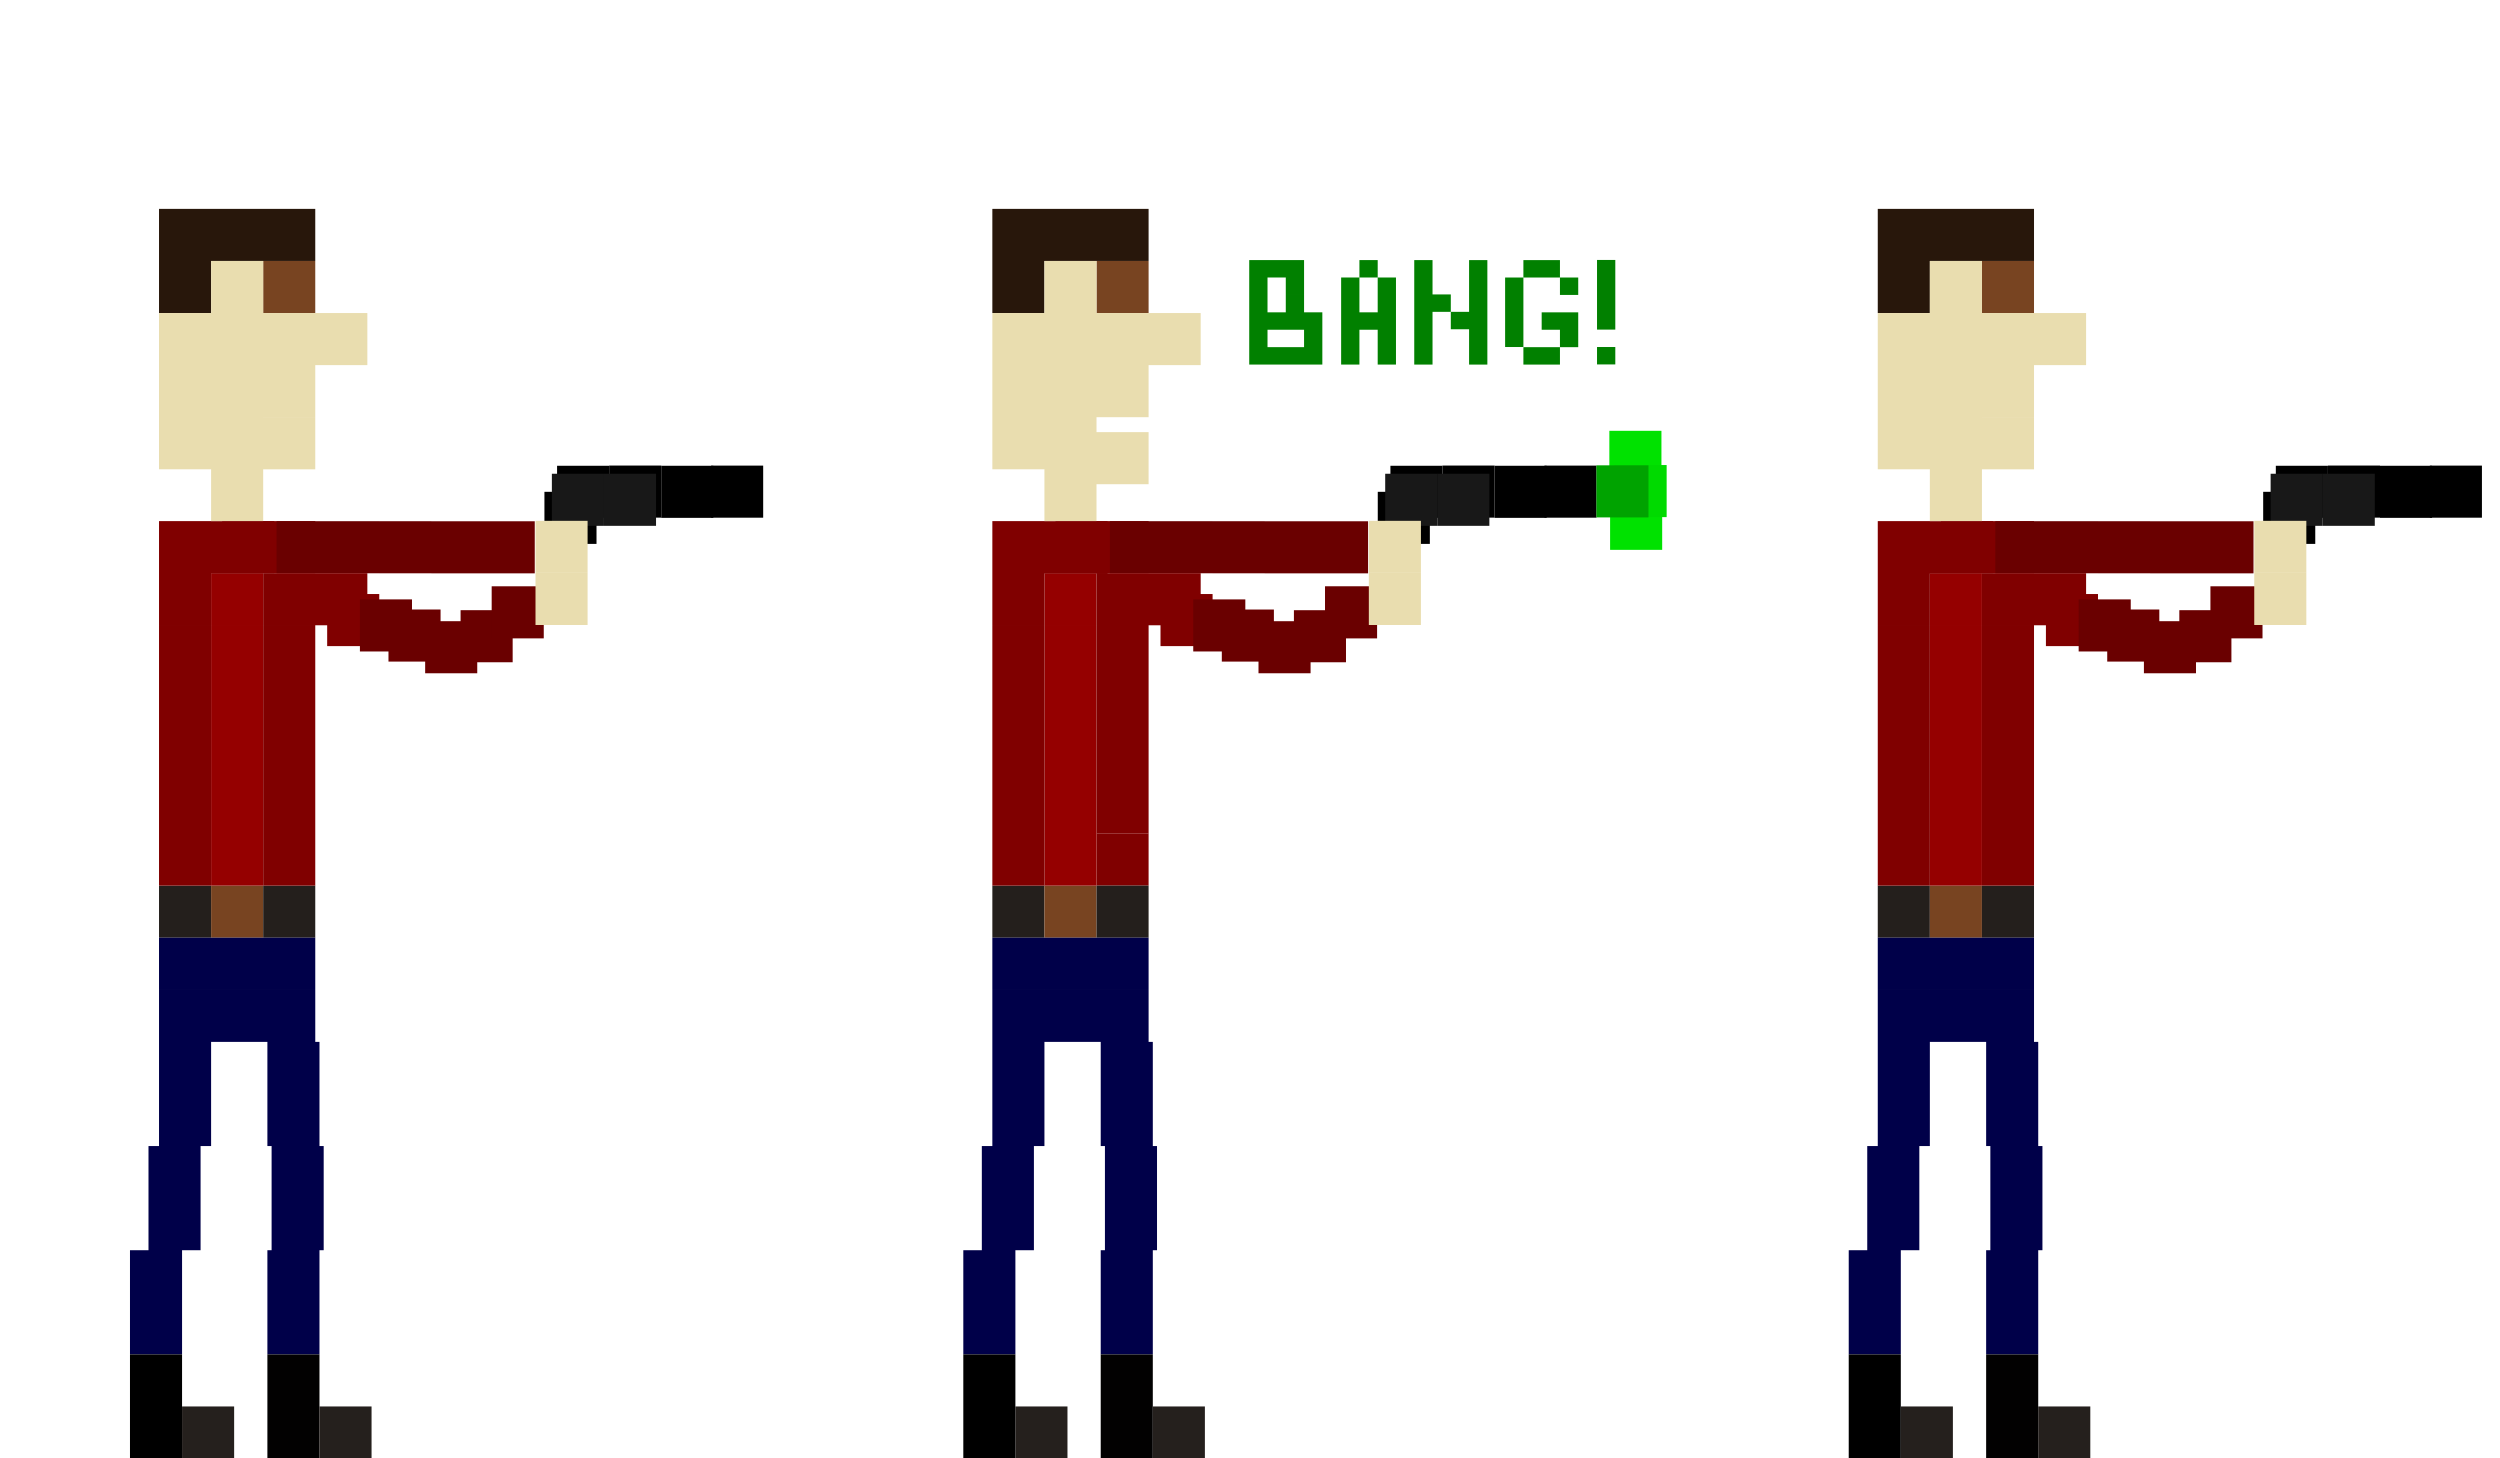 <?xml version="1.0" encoding="UTF-8" standalone="no"?>
<!-- Created with Inkscape (http://www.inkscape.org/) -->

<svg
   xmlns:dc="http://purl.org/dc/elements/1.1/"
   xmlns:cc="http://creativecommons.org/ns#"
   xmlns:rdf="http://www.w3.org/1999/02/22-rdf-syntax-ns#"
   xmlns:svg="http://www.w3.org/2000/svg"
   xmlns="http://www.w3.org/2000/svg"
   xmlns:sodipodi="http://sodipodi.sourceforge.net/DTD/sodipodi-0.dtd"
   xmlns:inkscape="http://www.inkscape.org/namespaces/inkscape"
   width="1200"
   height="700"
   id="svg2"
   version="1.1"
   inkscape:version="0.48.5 r10040"
   sodipodi:docname="marsel-shoot.svg"
   inkscape:export-filename="H:\AdventureTime\ProgrammingTime\team-project\Assets\Animation\marsel-shoot.png"
   inkscape:export-xdpi="90"
   inkscape:export-ydpi="90">
  <defs
     id="defs4" />
  <sodipodi:namedview
     id="base"
     pagecolor="#ffffff"
     bordercolor="#666666"
     borderopacity="1.0"
     inkscape:pageopacity="0.0"
     inkscape:pageshadow="2"
     inkscape:zoom="0.35"
     inkscape:cx="375"
     inkscape:cy="520"
     inkscape:document-units="px"
     inkscape:current-layer="layer1"
     showgrid="true"
     inkscape:showpageshadow="false"
     inkscape:window-width="1215"
     inkscape:window-height="1002"
     inkscape:window-x="57"
     inkscape:window-y="-8"
     inkscape:window-maximized="1">
    <inkscape:grid
       type="xygrid"
       id="grid2985"
       empspacing="1"
       visible="true"
       enabled="true"
       snapvisiblegridlinesonly="true"
       spacingx="25px"
       spacingy="25px" />
  </sodipodi:namedview>
  <g
     inkscape:label="Layer 1"
     inkscape:groupmode="layer"
     id="layer1"
     transform="translate(0,-352.362)">
    <rect
       style="fill:#784421;fill-opacity:1;stroke:none;display:inline"
       id="rect4205-00-7-33-4"
       width="25"
       height="25"
       x="126.327"
       y="477.62" />
    <path
       id="rect4205-00-7-5-9-1-4-7-0"
       style="fill:#28170b;fill-opacity:1;stroke:none;display:inline"
       d="m 76.327,477.62 25,0 0,25 -25,0 z m 0,-25 25,0 0,25 -25,0 z m 25,0 25,0 0,25 -25,0 z m 25,0 25,0 0,25 -25,0 z"
       inkscape:connector-curvature="0" />
    <path
       id="rect4205-00-7-5-9-0-2"
       style="fill:#e9ddaf;fill-opacity:1;stroke:none;display:inline"
       d="m 76.327,552.619 25,0 0,25 -25,0 z m 0,-25 25,0 0,25 -25,0 z m 0,-25 25,0 0,25 -25,0 z m 25,0 25,0 0,25 -25,0 z m 0,25 25,0 0,25 -25,0 z m 50,-25 25,0 0,25 -25,0 z m -25,0 25,0 0,25 -25,0 z m 0,25 25,0 0,25 -25,0 z m 0,25.021 25,0 0,25 -25,0 z m -25,-0.021 25,0 0,25 -25,0 z m 0,25 25,0 0,25 -25,0 z m 0,-100 25,0 0,25 -25,0 z"
       inkscape:connector-curvature="0" />
    <rect
       style="fill:#800000;fill-opacity:1;stroke:none;display:inline"
       id="rect4880-97-9-3"
       width="25"
       height="25"
       x="126.327"
       y="602.497" />
    <rect
       style="fill:#241f1c;fill-opacity:1;stroke:none;display:inline"
       id="rect4880-97-8-33-6-5"
       width="25"
       height="25"
       x="76.327"
       y="777.464" />
    <rect
       style="fill:#784421;fill-opacity:1;stroke:none;display:inline"
       id="rect4880-97-8-33-7-7"
       width="25"
       height="25"
       x="101.327"
       y="777.464" />
    <rect
       style="fill:#241f1c;fill-opacity:1;stroke:none;display:inline"
       id="rect4880-97-8-33-1-2"
       width="25"
       height="25"
       x="126.327"
       y="777.464" />
    <path
       id="rect4880-97-91-8-8-6"
       style="fill:#000049;fill-opacity:1;stroke:none;display:inline"
       d="m 76.327,802.464 25,0 0,25 -25,0 z m 50,0 25,0 0,25 -25,0 z m -25,0 25,0 0,25 -25,0 z m 27.02,175 25,0 0,25 -25,0 z m 0,-25 25,0 0,25 -25,0 z m 2.02,-25 25,0 0,25 -25,0 z m 0,-25 25,0 0,25 -25,0 z m -2.02,-25 25,0 0,25 -25,0 z m -65.959,100 25,0 0,25 -25,0 z m 0,-25 25,0 0,25 -25,0 z m 8.888,-25 25,0 0,25 -25,0 z m 0,-25 25,0 0,25 -25,0 z m 5.051,-25 25,0 0,25 -25,0 z m 0,-25 25,0 0,25 -25,0 z m 52.02,0 25,0 0,25 -25,0 z m -52.02,-25 25,0 0,25 -25,0 z m 50,0 25,0 0,25 -25,0 z m -25,0 25,0 0,25 -25,0 z"
       inkscape:connector-curvature="0" />
    <rect
       style="fill:#25201d;fill-opacity:1;stroke:none;display:inline"
       id="rect4880-97-8-33-6-1-8-85"
       width="25"
       height="25"
       x="87.388"
       y="1027.464" />
    <path
       id="rect4880-97-8-33-6-1-5-0"
       style="fill:#020101;fill-opacity:1;stroke:none;display:inline"
       d="m 128.347,1027.464 25,0 0,25 -25,0 z m 0,-25 25,0 0,25 -25,0 z"
       inkscape:connector-curvature="0" />
    <path
       id="rect4880-97-8-33-6-1-9-6-4"
       style="fill:#000000;fill-opacity:1;stroke:none;display:inline"
       d="m 62.388,1027.464 25,0 0,25 -25,0 z m 0,-25 25,0 0,25 -25,0 z"
       inkscape:connector-curvature="0" />
    <rect
       style="fill:#25201d;fill-opacity:1;stroke:none;display:inline"
       id="rect4880-97-8-33-6-1-8-9-7"
       width="25"
       height="25"
       x="153.347"
       y="1027.464" />
    <path
       id="rect4880-97-6-4-6-4"
       style="fill:#950000;fill-opacity:1;stroke:none;display:inline"
       d="m 101.327,652.497 25,0 0,25 -25,0 z m 0,99.966 25,0 0,25 -25,0 z m 0,-49.966 25,0 0,25 -25,0 z m 0,25 25,0 0,25 -25,0 z m 0,-50 25,0 0,25 -25,0 z m 0,-50.001 25,0 0,25 -25,0 z"
       inkscape:connector-curvature="0" />
    <path
       id="rect4880-97-3-13-1"
       style="fill:#800000;fill-opacity:1;stroke:none;display:inline"
       d="m 106.63,602.488 25,0 0,25 -25,0 z m -24.589,0.06 25,0 0,25 -25,0 z m -5.714,-0.052 25,0 0,25 -25,0 z m 25,0.123 25,0 0,25 -25,0 z m -25,74.878 25,0 0,25 -25,0 z m 0,-25 25,0 0,25 -25,0 z m 0,99.966 25,0 0,25 -25,0 z m 0,-49.966 25,0 0,25 -25,0 z m 0,25 25,0 0,25 -25,0 z m 0,-100.001 25,0 0,25 -25,0 z"
       inkscape:connector-curvature="0" />
    <path
       id="rect4880-97-36-62-6-1-8-8-7"
       style="fill:#6a0000;fill-opacity:1;stroke:none;display:inline"
       d="m 231.684,602.568 25,0 0,25 -25,0 z m -24.643,0 25,0 0,25 -25,0 z m -25,-0.025 25,0 0,25 -25,0 z m -25,-0.01 25,0 0,25 -25,0 z m -24.286,0 25,0 0,25 -25,0 z"
       inkscape:connector-curvature="0" />
    <path
       id="rect4880-97-66-4-0"
       style="fill:#800000;fill-opacity:1;stroke:none;display:inline"
       d="m 157.042,637.497 25,0 0,25 -25,0 z m -30.714,15.001 25,0 0,25 -25,0 z m 0,99.966 25,0 0,25 -25,0 z m 0,-49.966 25,0 0,25 -25,0 z m 0,25 25,0 0,25 -25,0 z m 0,-50 25,0 0,25 -25,0 z m 0,-50.001 25,0 0,25 -25,0 z m 25,0 25,0 0,25 -25,0 z"
       inkscape:connector-curvature="0" />
    <path
       id="rect4880-97-36-62-6-1-8-81"
       style="fill:#6a0000;fill-opacity:1;stroke:none;display:inline"
       d="m 221.077,645.247 25,0 0,25 -25,0 z m -34.607,-0.322 25,0 0,25 -25,0 z m -13.714,-4.857 25,0 0,25 -25,0 z m 31.321,10.465 25,0 0,25 -25,0 z"
       inkscape:connector-curvature="0" />
    <rect
       style="fill:#6a0000;fill-opacity:1;stroke:none;display:inline"
       id="rect4880-97-36-62-6-1-8-6"
       width="25"
       height="25"
       x="236.005"
       y="633.782" />
    <rect
       style="fill:#000000;fill-opacity:1;stroke:none;display:inline"
       id="rect4205-00-7-25-4-7-9"
       width="25"
       height="25"
       x="261.327"
       y="588.434" />
    <rect
       style="fill:#000000;fill-opacity:1;stroke:none;display:inline"
       id="rect4205-00-7-25-4-7-9-3"
       width="25"
       height="25"
       x="267.398"
       y="575.934" />
    <rect
       style="fill:#000000;fill-opacity:1;stroke:none;display:inline"
       id="rect4205-00-7-25-4-7-9-3-6"
       width="25"
       height="25"
       x="292.398"
       y="575.829" />
    <rect
       style="fill:#181818;fill-opacity:1;stroke:none;display:inline"
       id="rect4205-00-7-25-4-7-9-6"
       width="25"
       height="25"
       x="264.898"
       y="579.762" />
    <rect
       style="fill:#181818;fill-opacity:1;stroke:none;display:inline"
       id="rect4205-00-7-25-4-7-9-6-4"
       width="25"
       height="25"
       x="289.898"
       y="579.762" />
    <rect
       style="fill:#000000;fill-opacity:1;stroke:none;display:inline"
       id="rect4205-00-7-25-4-7-9-3-2"
       width="25"
       height="25"
       x="317.398"
       y="575.934" />
    <rect
       style="fill:#e9ddaf;fill-opacity:1;stroke:none;display:inline"
       id="rect4205-00-7-25-4-7"
       width="25"
       height="25"
       x="257.041"
       y="602.362" />
    <rect
       style="fill:#e9ddaf;fill-opacity:1;stroke:none;display:inline"
       id="rect4205-00-7-25-4-7-1"
       width="25"
       height="25"
       x="257.041"
       y="627.362" />
    <rect
       style="fill:#000000;fill-opacity:1;stroke:none;display:inline"
       id="rect4880-97-36-62-6-1-5"
       width="25"
       height="25"
       x="341.327"
       y="575.854" />
    <rect
       y="477.62"
       x="526.327"
       height="25"
       width="25"
       id="rect6897"
       style="fill:#784421;fill-opacity:1;stroke:none;display:inline" />
    <path
       id="rect6915"
       style="fill:#28170b;fill-opacity:1;stroke:none;display:inline"
       d="m 476.327,477.62 25,0 0,25 -25,0 z m 0,-25 25,0 0,25 -25,0 z m 25,0 25,0 0,25 -25,0 z m 25,0 25,0 0,25 -25,0 z"
       inkscape:connector-curvature="0" />
    <path
       id="rect6921"
       style="fill:#e9ddaf;fill-opacity:1;stroke:none;display:inline"
       d="m 476.327,552.619 25,0 0,25 -25,0 z m 0,-25 25,0 0,25 -25,0 z m 0,-25 25,0 0,25 -25,0 z m 25,75 25,0 0,25 -25,0 z m 0,-75 25,0 0,25 -25,0 z m 0,25 25,0 0,25 -25,0 z m 50,-25 25,0 0,25 -25,0 z m -25,0 25,0 0,25 -25,0 z m 0,25 25,0 0,25 -25,0 z m -10e-6,32.164 25,0 0,25 -25,0 z m -25,-7.164 25,0 0,25 -25,0 z m 0,-75 25,0 0,25 -25,0 z"
       inkscape:connector-curvature="0" />
    <rect
       y="602.497"
       x="526.327"
       height="25"
       width="25"
       id="rect6927"
       style="fill:#800000;fill-opacity:1;stroke:none;display:inline" />
    <rect
       y="752.464"
       x="526.327"
       height="25"
       width="25"
       id="rect6949"
       style="fill:#800000;fill-opacity:1;stroke:none;display:inline" />
    <rect
       y="777.464"
       x="476.327"
       height="25"
       width="25"
       id="rect6993"
       style="fill:#241f1c;fill-opacity:1;stroke:none;display:inline" />
    <rect
       y="777.464"
       x="501.327"
       height="25"
       width="25"
       id="rect6995"
       style="fill:#784421;fill-opacity:1;stroke:none;display:inline" />
    <rect
       y="777.464"
       x="526.327"
       height="25"
       width="25"
       id="rect6997"
       style="fill:#241f1c;fill-opacity:1;stroke:none;display:inline" />
    <path
       id="rect7003"
       style="fill:#000049;fill-opacity:1;stroke:none;display:inline"
       d="m 476.327,802.464 25,0 0,25 -25,0 z m 50,0 25,0 0,25 -25,0 z m -25,0 25,0 0,25 -25,0 z m 27.02,175 25,0 0,25 -25,0 z m 0,-25 25,0 0,25 -25,0 z m 2.02,-25 25,0 0,25 -25,0 z m 0,-25 25,0 0,25 -25,0 z m -2.02,-25 25,0 0,25 -25,0 z m -65.959,100 25,0 0,25 -25,0 z m 0,-25 25,0 0,25 -25,0 z m 8.888,-25 25,0 0,25 -25,0 z m 0,-25 25,0 0,25 -25,0 z m 5.051,-25 25,0 0,25 -25,0 z m 0,-25 25,0 0,25 -25,0 z m 52.02,0 25,0 0,25 -25,0 z m -52.02,-25 25,0 0,25 -25,0 z m 50,0 25,0 0,25 -25,0 z m -25,0 25,0 0,25 -25,0 z"
       inkscape:connector-curvature="0" />
    <rect
       y="1027.464"
       x="487.388"
       height="25"
       width="25"
       id="rect7005"
       style="fill:#25201d;fill-opacity:1;stroke:none;display:inline" />
    <path
       id="rect7007"
       style="fill:#020101;fill-opacity:1;stroke:none;display:inline"
       d="m 528.347,1027.464 25,0 0,25 -25,0 z m 0,-25 25,0 0,25 -25,0 z"
       inkscape:connector-curvature="0" />
    <path
       id="rect7009"
       style="fill:#000000;fill-opacity:1;stroke:none;display:inline"
       d="m 462.388,1027.464 25,0 0,25 -25,0 z m 0,-25 25,0 0,25 -25,0 z"
       inkscape:connector-curvature="0" />
    <rect
       y="1027.464"
       x="553.347"
       height="25"
       width="25"
       id="rect7011"
       style="fill:#25201d;fill-opacity:1;stroke:none;display:inline" />
    <path
       id="rect7013"
       style="fill:#950000;fill-opacity:1;stroke:none;display:inline"
       d="m 501.327,652.497 25,0 0,25 -25,0 z m 0,99.966 25,0 0,25 -25,0 z m 0,-49.966 25,0 0,25 -25,0 z m 0,25 25,0 0,25 -25,0 z m 0,-50 25,0 0,25 -25,0 z m 0,-50.001 25,0 0,25 -25,0 z"
       inkscape:connector-curvature="0" />
    <path
       id="rect7035"
       style="fill:#6a0000;fill-opacity:1;stroke:none;display:inline"
       d="m 631.684,602.568 25,0 0,25 -25,0 z m -24.643,0 25,0 0,25 -25,0 z m -25,-0.025 25,0 0,25 -25,0 z m -25,-0.01 25,0 0,25 -25,0 z m -24.286,0 25,0 0,25 -25,0 z"
       inkscape:connector-curvature="0" />
    <path
       id="rect7037"
       style="fill:#800000;fill-opacity:1;stroke:none;display:inline"
       d="m 557.042,637.497 25,0 0,25 -25,0 z m -50.411,-35.008 25,0 0,25 -25,0 z m -24.589,0.06 25,0 0,25 -25,0 z m -5.714,-0.052 25,0 0,25 -25,0 z m 25,0.123 25,0 0,25 -25,0 z m -25,74.878 25,0 0,25 -25,0 z m 0,-25 25,0 0,25 -25,0 z m 0,99.966 25,0 0,25 -25,0 z m 0,-49.966 25,0 0,25 -25,0 z m 0,25 25,0 0,25 -25,0 z m 0,-100.001 25,0 0,25 -25,0 z m 50,25.001 25,0 0,25 -25,0 z m 0,50 25,0 0,25 -25,0 z m 0,25 25,0 0,25 -25,0 z m 0,-50 25,0 0,25 -25,0 z m 0,-50.001 25,0 0,25 -25,0 z m 25,0 25,0 0,25 -25,0 z"
       inkscape:connector-curvature="0" />
    <path
       id="rect7045"
       style="fill:#6a0000;fill-opacity:1;stroke:none;display:inline"
       d="m 636.005,633.782 25,0 0,25 -25,0 z m -14.928,11.464 c 8.333,0 16.667,0 25,0 0,8.333 0,16.667 0,25 -8.333,0 -16.667,0 -25,0 0,-8.333 0,-16.667 0,-25 z m -34.607,-0.322 c 8.333,0 16.667,0 25,0 0,8.333 0,16.667 0,25 -8.333,0 -16.667,0 -25,0 0,-8.333 0,-16.667 0,-25 z m -13.714,-4.857 c 8.333,0 16.667,0 25,0 0,8.333 0,16.667 0,25 -8.333,0 -16.667,0 -25,0 0,-8.333 0,-16.667 0,-25 z m 31.321,10.465 c 8.333,0 16.667,0 25,0 0,8.333 0,16.667 0,25 -8.333,0 -16.667,0 -25,0 0,-8.333 0,-16.667 0,-25 z"
       inkscape:connector-curvature="0" />
    <rect
       y="588.434"
       x="661.327"
       height="25"
       width="25"
       id="rect7047"
       style="fill:#000000;fill-opacity:1;stroke:none;display:inline" />
    <rect
       y="575.934"
       x="667.398"
       height="25"
       width="25"
       id="rect7049"
       style="fill:#000000;fill-opacity:1;stroke:none;display:inline" />
    <rect
       y="575.829"
       x="692.398"
       height="25"
       width="25"
       id="rect7051"
       style="fill:#000000;fill-opacity:1;stroke:none;display:inline" />
    <rect
       y="579.762"
       x="664.898"
       height="25"
       width="25"
       id="rect7053"
       style="fill:#181818;fill-opacity:1;stroke:none;display:inline" />
    <rect
       y="579.762"
       x="689.898"
       height="25"
       width="25"
       id="rect7055"
       style="fill:#181818;fill-opacity:1;stroke:none;display:inline" />
    <rect
       y="575.934"
       x="717.398"
       height="25"
       width="25"
       id="rect7057"
       style="fill:#000000;fill-opacity:1;stroke:none;display:inline" />
    <rect
       y="602.362"
       x="657.041"
       height="25"
       width="25"
       id="rect7059"
       style="fill:#e9ddaf;fill-opacity:1;stroke:none;display:inline" />
    <rect
       y="627.362"
       x="657.041"
       height="25"
       width="25"
       id="rect7061"
       style="fill:#e9ddaf;fill-opacity:1;stroke:none;display:inline" />
    <rect
       y="575.854"
       x="741.327"
       height="25"
       width="25"
       id="rect7063"
       style="fill:#000000;fill-opacity:1;stroke:none;display:inline" />
    <path
       id="rect7183"
       style="fill:#018000;fill-opacity:1;stroke:none;display:inline"
       d="m 766.574,518.929 8.773,0 0,8.358 -8.773,0 z m 0,-16.716 8.773,0 0,8.358 -8.773,0 z m 0,-8.358 8.773,0 0,8.358 -8.773,0 z m 0,-8.358 8.773,0 0,8.358 -8.773,0 z m 0,-8.358 8.773,0 0,8.358 -8.773,0 z m -44.117,33.433 8.773,0 0,8.358 -8.773,0 z m -6e-5,-16.641 8.773,0 0,8.358 -8.773,0 z m 0,8.358 8.773,0 0,8.358 -8.773,0 z m 8.773,16.716 8.773,0 0,8.358 -8.773,0 z m 8.773,0 8.773,0 0,8.358 -8.773,0 z m 8.773,-8.358 8.773,0 0,8.358 -8.773,0 z m 0,-8.358 8.773,0 0,8.358 -8.773,0 z m -8.773,0 8.773,0 0,8.358 -8.773,0 z m 8.773,-16.716 8.773,0 0,8.358 -8.773,0 z m -17.546,-8.358 8.773,0 0,8.358 -8.773,0 z m 8.773,0 8.773,0 0,8.358 -8.773,0 z m -17.546,8.358 8.773,0 0,8.358 -8.773,0 z m -17.296,33.433 8.773,0 0,8.358 -8.773,0 z m 0,-8.358 8.773,0 0,8.358 -8.773,0 z m 0,-8.358 8.773,0 0,8.358 -8.773,0 z m 0,-8.358 8.773,0 0,8.358 -8.773,0 z m 0,-8.358 8.773,0 0,8.358 -8.773,0 z m 0,-8.358 8.773,0 0,8.358 -8.773,0 z m -8.773,24.836 8.773,0 0,8.358 -8.773,0 z m -8.773,-8.358 8.773,0 0,8.358 -8.773,0 z m -8.773,25.313 8.773,0 0,8.358 -8.773,0 z m 0,-8.358 8.773,0 0,8.358 -8.773,0 z m 0,-8.358 8.773,0 0,8.358 -8.773,0 z m 0,-8.358 8.773,0 0,8.358 -8.773,0 z m 0,-8.358 8.773,0 0,8.358 -8.773,0 z m 0,-8.358 8.773,0 0,8.358 -8.773,0 z m -61.663,16.716 8.773,0 0,8.358 -8.773,0 z m 0,8.358 8.773,0 0,8.358 -8.773,0 z m -8.773,0 8.773,0 0,8.358 -8.773,0 z m 52.89,16.716 8.773,0 0,8.358 -8.773,0 z m 0,-8.358 8.773,0 0,8.358 -8.773,0 z m 0,-16.716 8.773,0 0,8.358 -8.773,0 z m 0,-8.358 8.773,0 0,8.358 -8.773,0 z m 0,16.716 8.773,0 0,8.358 -8.773,0 z m -8.773,0 8.773,0 0,8.358 -8.773,0 z m -8.773,16.716 8.773,0 0,8.358 -8.773,0 z m 0,-8.358 8.773,0 0,8.358 -8.773,0 z m 0,-8.358 8.773,0 0,8.358 -8.773,0 z m 0,-8.358 8.773,0 0,8.358 -8.773,0 z m 0,-8.358 8.773,0 0,8.358 -8.773,0 z m 8.773,-8.358 8.773,0 0,8.358 -8.773,0 z m -44.116,41.791 8.773,0 0,8.358 -8.773,0 z m 8.773,0 8.773,0 0,8.358 -8.773,0 z m 8.773,0 8.773,0 0,8.358 -8.773,0 z m 0,-8.358 8.773,0 0,8.358 -8.773,0 z m 0,-8.358 8.773,0 0,8.358 -8.773,0 z m -26.32,8.358 8.773,0 0,8.358 -8.773,0 z m 0,8.358 8.773,0 0,8.358 -8.773,0 z m 0,-16.716 8.773,0 0,8.358 -8.773,0 z m 0,-8.358 8.773,0 0,8.358 -8.773,0 z m 17.546,-8.358 8.773,0 0,8.358 -8.773,0 z m 0,-8.358 8.773,0 0,8.358 -8.773,0 z m -8.773,0 8.773,0 0,8.358 -8.773,0 z m -8.773,8.358 8.773,0 0,8.358 -8.773,0 z m 0,-8.358 8.773,0 0,8.358 -8.773,0 z"
       inkscape:connector-curvature="0" />
    <rect
       y="559.148"
       x="772.49"
       height="25"
       width="25"
       id="rect7021-98"
       style="fill:#00e200;fill-opacity:1;stroke:none;display:inline" />
    <rect
       y="591.291"
       x="772.847"
       height="25"
       width="25"
       id="rect7021-3"
       style="fill:#00e200;fill-opacity:1;stroke:none;display:inline" />
    <rect
       y="575.577"
       x="774.99"
       height="25"
       width="25"
       id="rect7021-2"
       style="fill:#00da00;fill-opacity:1;stroke:none;display:inline" />
    <rect
       y="575.719"
       x="766.276"
       height="25"
       width="25"
       id="rect7021-9"
       style="fill:#00a300;fill-opacity:1;stroke:none;display:inline" />
    <rect
       style="fill:#784421;fill-opacity:1;stroke:none;display:inline"
       id="rect4205-00-7-33-4-1"
       width="25"
       height="25"
       x="951.327"
       y="477.62" />
    <path
       id="rect4205-00-7-5-9-1-4-7-0-7"
       style="fill:#28170b;fill-opacity:1;stroke:none;display:inline"
       d="m 901.327,477.62 25,0 0,25 -25,0 z m 0,-25 25,0 0,25 -25,0 z m 25,0 25,0 0,25 -25,0 z m 25,0 25,0 0,25 -25,0 z"
       inkscape:connector-curvature="0" />
    <path
       id="rect4205-00-7-5-9-0-2-4"
       style="fill:#e9ddaf;fill-opacity:1;stroke:none;display:inline"
       d="m 901.327,552.619 25,0 0,25 -25,0 z m 0,-25 25,0 0,25 -25,0 z m 0,-25 25,0 0,25 -25,0 z m 25,0 25,0 0,25 -25,0 z m 0,25 25,0 0,25 -25,0 z m 50,-25 25,0 0,25 -25,0 z m -25,0 25,0 0,25 -25,0 z m 0,25 25,0 0,25 -25,0 z m 0,25.021 25,0 0,25 -25,0 z m -25,-0.021 25,0 0,25 -25,0 z m 0,25 25,0 0,25 -25,0 z m 0,-100 25,0 0,25 -25,0 z"
       inkscape:connector-curvature="0" />
    <rect
       style="fill:#800000;fill-opacity:1;stroke:none;display:inline"
       id="rect4880-97-9-3-0"
       width="25"
       height="25"
       x="951.327"
       y="602.497" />
    <rect
       style="fill:#241f1c;fill-opacity:1;stroke:none;display:inline"
       id="rect4880-97-8-33-6-5-9"
       width="25"
       height="25"
       x="901.327"
       y="777.464" />
    <rect
       style="fill:#784421;fill-opacity:1;stroke:none;display:inline"
       id="rect4880-97-8-33-7-7-4"
       width="25"
       height="25"
       x="926.327"
       y="777.464" />
    <rect
       style="fill:#241f1c;fill-opacity:1;stroke:none;display:inline"
       id="rect4880-97-8-33-1-2-8"
       width="25"
       height="25"
       x="951.327"
       y="777.464" />
    <path
       id="rect4880-97-91-8-8-6-8"
       style="fill:#000049;fill-opacity:1;stroke:none;display:inline"
       d="m 901.327,802.464 25,0 0,25 -25,0 z m 50,0 25,0 0,25 -25,0 z m -25,0 25,0 0,25 -25,0 z m 27.02,175 25,0 0,25 -25,0 z m 0,-25 25,0 0,25 -25,0 z m 2.02,-25 25,0 0,25 -25,0 z m 0,-25 25,0 0,25 -25,0 z m -2.02,-25 25,0 0,25 -25,0 z m -65.959,100 25,0 0,25 -25,0 z m 0,-25 25,0 0,25 -25,0 z m 8.888,-25 25,0 0,25 -25,0 z m 0,-25 25,0 0,25 -25,0 z m 5.051,-25 25,0 0,25 -25,0 z m 0,-25 25,0 0,25 -25,0 z m 52.02,0 25,0 0,25 -25,0 z m -52.02,-25 25,0 0,25 -25,0 z m 50,0 25,0 0,25 -25,0 z m -25,0 25,0 0,25 -25,0 z"
       inkscape:connector-curvature="0" />
    <rect
       style="fill:#25201d;fill-opacity:1;stroke:none;display:inline"
       id="rect4880-97-8-33-6-1-8-85-2"
       width="25"
       height="25"
       x="912.388"
       y="1027.464" />
    <path
       id="rect4880-97-8-33-6-1-5-0-4"
       style="fill:#020101;fill-opacity:1;stroke:none;display:inline"
       d="m 953.347,1027.464 25,0 0,25 -25,0 z m 0,-25 25,0 0,25 -25,0 z"
       inkscape:connector-curvature="0" />
    <path
       id="rect4880-97-8-33-6-1-9-6-4-5"
       style="fill:#000000;fill-opacity:1;stroke:none;display:inline"
       d="m 887.388,1027.464 25,0 0,25 -25,0 z m 0,-25 25,0 0,25 -25,0 z"
       inkscape:connector-curvature="0" />
    <rect
       style="fill:#25201d;fill-opacity:1;stroke:none;display:inline"
       id="rect4880-97-8-33-6-1-8-9-7-5"
       width="25"
       height="25"
       x="978.347"
       y="1027.464" />
    <path
       id="rect4880-97-6-4-6-4-1"
       style="fill:#950000;fill-opacity:1;stroke:none;display:inline"
       d="m 926.327,652.497 25,0 0,25 -25,0 z m 0,99.966 25,0 0,25 -25,0 z m 0,-49.966 25,0 0,25 -25,0 z m 0,25 25,0 0,25 -25,0 z m 0,-50 25,0 0,25 -25,0 z m 0,-50.001 25,0 0,25 -25,0 z"
       inkscape:connector-curvature="0" />
    <path
       id="rect4880-97-3-13-1-7"
       style="fill:#800000;fill-opacity:1;stroke:none;display:inline"
       d="m 931.63,602.488 25,0 0,25 -25,0 z m -24.589,0.06 25,0 0,25 -25,0 z m -5.714,-0.052 25,0 0,25 -25,0 z m 25,0.123 25,0 0,25 -25,0 z m -25,74.878 25,0 0,25 -25,0 z m 0,-25 25,0 0,25 -25,0 z m 0,99.966 25,0 0,25 -25,0 z m 0,-49.966 25,0 0,25 -25,0 z m 0,25 25,0 0,25 -25,0 z m 0,-100.001 25,0 0,25 -25,0 z"
       inkscape:connector-curvature="0" />
    <path
       id="rect4880-97-36-62-6-1-8-8-7-1"
       style="fill:#6a0000;fill-opacity:1;stroke:none;display:inline"
       d="m 1056.684,602.568 25,0 0,25 -25,0 z m -24.643,0 25,0 0,25 -25,0 z m -25,-0.025 25,0 0,25 -25,0 z m -25,-0.01 25,0 0,25 -25,0 z m -24.286,0 25,0 0,25 -25,0 z"
       inkscape:connector-curvature="0" />
    <path
       id="rect4880-97-66-4-0-1"
       style="fill:#800000;fill-opacity:1;stroke:none;display:inline"
       d="m 982.042,637.497 25,0 0,25 -25,0 z m -30.714,15.001 25,0 0,25 -25,0 z m 0,99.966 25,0 0,25 -25,0 z m 0,-49.966 25,0 0,25 -25,0 z m 0,25 25,0 0,25 -25,0 z m 0,-50 25,0 0,25 -25,0 z m 0,-50.001 25,0 0,25 -25,0 z m 25,0 25,0 0,25 -25,0 z"
       inkscape:connector-curvature="0" />
    <path
       id="rect4880-97-36-62-6-1-8-81-5"
       style="fill:#6a0000;fill-opacity:1;stroke:none;display:inline"
       d="m 1046.077,645.247 25,0 0,25 -25,0 z m -34.607,-0.322 25,0 0,25 -25,0 z m -13.714,-4.857 25,0 0,25 -25,0 z m 31.321,10.465 25,0 0,25 -25,0 z"
       inkscape:connector-curvature="0" />
    <rect
       style="fill:#6a0000;fill-opacity:1;stroke:none;display:inline"
       id="rect4880-97-36-62-6-1-8-6-2"
       width="25"
       height="25"
       x="1061.005"
       y="633.782" />
    <rect
       style="fill:#000000;fill-opacity:1;stroke:none;display:inline"
       id="rect4205-00-7-25-4-7-9-7"
       width="25"
       height="25"
       x="1086.327"
       y="588.434" />
    <rect
       style="fill:#000000;fill-opacity:1;stroke:none;display:inline"
       id="rect4205-00-7-25-4-7-9-3-61"
       width="25"
       height="25"
       x="1092.398"
       y="575.934" />
    <rect
       style="fill:#000000;fill-opacity:1;stroke:none;display:inline"
       id="rect4205-00-7-25-4-7-9-3-6-4"
       width="25"
       height="25"
       x="1117.398"
       y="575.829" />
    <rect
       style="fill:#181818;fill-opacity:1;stroke:none;display:inline"
       id="rect4205-00-7-25-4-7-9-6-2"
       width="25"
       height="25"
       x="1089.898"
       y="579.762" />
    <rect
       style="fill:#181818;fill-opacity:1;stroke:none;display:inline"
       id="rect4205-00-7-25-4-7-9-6-4-3"
       width="25"
       height="25"
       x="1114.898"
       y="579.762" />
    <rect
       style="fill:#000000;fill-opacity:1;stroke:none;display:inline"
       id="rect4205-00-7-25-4-7-9-3-2-2"
       width="25"
       height="25"
       x="1142.398"
       y="575.934" />
    <rect
       style="fill:#e9ddaf;fill-opacity:1;stroke:none;display:inline"
       id="rect4205-00-7-25-4-7-2"
       width="25"
       height="25"
       x="1082.041"
       y="602.362" />
    <rect
       style="fill:#e9ddaf;fill-opacity:1;stroke:none;display:inline"
       id="rect4205-00-7-25-4-7-1-1"
       width="25"
       height="25"
       x="1082.041"
       y="627.362" />
    <rect
       style="fill:#000000;fill-opacity:1;stroke:none;display:inline"
       id="rect4880-97-36-62-6-1-5-6"
       width="25"
       height="25"
       x="1166.327"
       y="575.854" />
  </g>
</svg>
